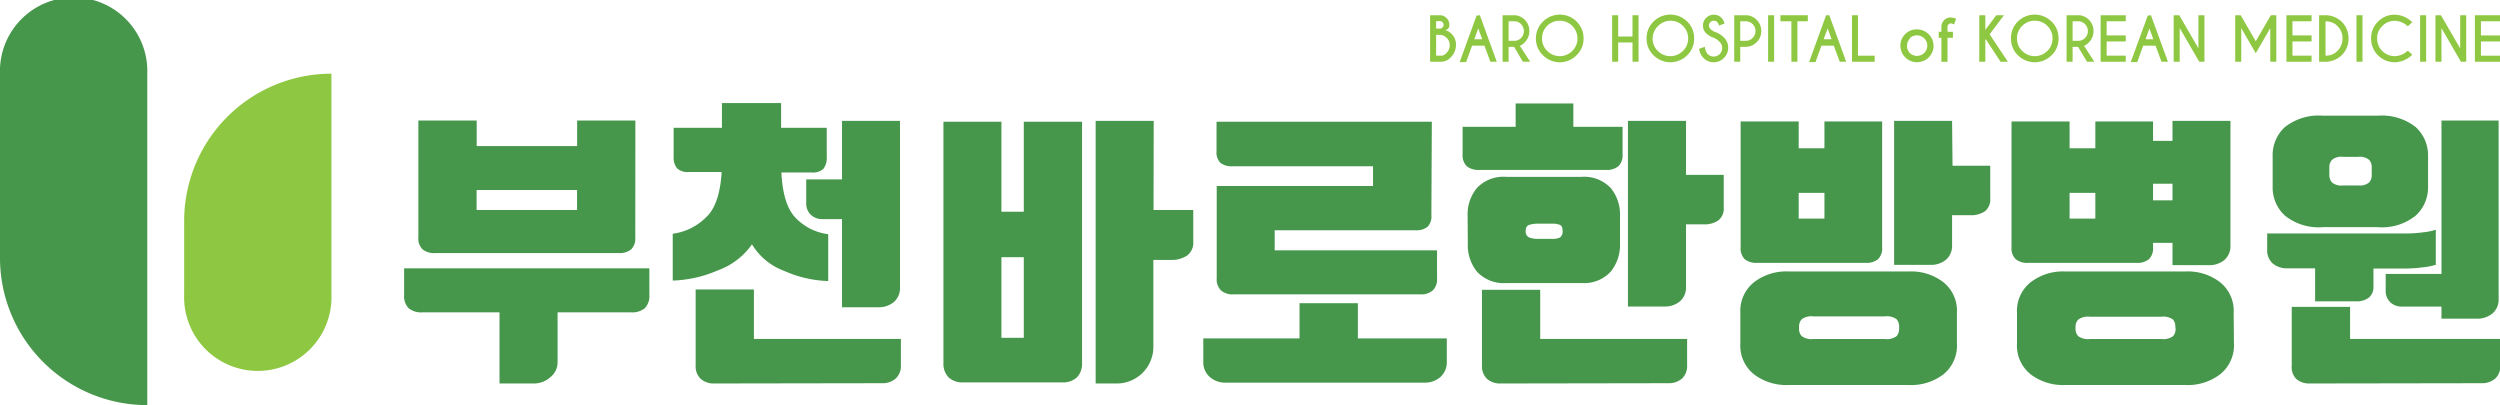 <svg xmlns="http://www.w3.org/2000/svg" viewBox="0 0 273.81 44.37"><defs><style>.cls-1{fill:#8ec741;}.cls-2{fill:#46974b;}</style></defs><g id="Layer_2" data-name="Layer 2"><g id="레이어_1" data-name="레이어 1"><path class="cls-1" d="M36.3,8.07A16.13,16.13,0,0,0,20.17,24.2v8.07a8.07,8.07,0,1,0,16.13,0Z"/><path class="cls-2" d="M0,28.24A16.13,16.13,0,0,0,16.13,44.37V8.07A8.07,8.07,0,1,0,0,8.07Z"/><path class="cls-1" d="M157.67,1.67a1,1,0,0,1,.76.31,1,1,0,0,1,.31.76.53.53,0,0,1-.46.56,1.45,1.45,0,0,1,.75.47,1.56,1.56,0,0,1,.43,1.17,1.83,1.83,0,0,1-.53,1.3,1.47,1.47,0,0,1-1,.52h-1.3V1.67Zm-.38.66v.8h.43A.41.41,0,0,0,158,3a.38.38,0,0,0,.11-.28.41.41,0,0,0-.12-.3.44.44,0,0,0-.3-.11Zm0,1.48V6.1h.65a.9.9,0,0,0,.51-.33,1.14,1.14,0,0,0,.33-.82,1.11,1.11,0,0,0-.33-.8,1.09,1.09,0,0,0-.8-.33Z"/><path class="cls-1" d="M162.08,1.67l1.85,5.09h-.7L162.58,5h-1.35l-.66,1.8h-.7l1.85-5.09Zm.26,2.63-.44-1.19-.43,1.19Z"/><path class="cls-1" d="M165.83,5.13h-.6V6.76h-.66V1.67H166a1.76,1.76,0,0,1,1,.5,1.71,1.71,0,0,1,.5,1.23,1.71,1.71,0,0,1-.5,1.23,1.54,1.54,0,0,1-.54.39l1.13,1.74h-.8Zm-.6-2.8V4.47h.6a1,1,0,0,0,.76-.31,1.08,1.08,0,0,0,.31-.76,1.07,1.07,0,0,0-.31-.76,1,1,0,0,0-.76-.31Z"/><path class="cls-1" d="M172.67,2.36a2.53,2.53,0,0,1,.77,1.85,2.51,2.51,0,0,1-.77,1.84,2.58,2.58,0,0,1-3.68,0,2.51,2.51,0,0,1-.77-1.84A2.53,2.53,0,0,1,169,2.36a2.61,2.61,0,0,1,3.68,0Zm-1.84-.09a1.91,1.91,0,0,0-1.94,1.94,1.86,1.86,0,0,0,.57,1.37,1.93,1.93,0,0,0,2.74,0,1.86,1.86,0,0,0,.57-1.37,1.93,1.93,0,0,0-1.94-1.94Z"/><path class="cls-1" d="M177.23,4.65V6.76h-.66V1.67h.66V4h1.57V1.67h.66V6.76h-.66V4.65Z"/><path class="cls-1" d="M184.79,2.36a2.52,2.52,0,0,1,.76,1.85,2.5,2.5,0,0,1-.76,1.84,2.6,2.6,0,0,1-3.69,0,2.5,2.5,0,0,1-.76-1.84,2.52,2.52,0,0,1,.76-1.85,2.62,2.62,0,0,1,3.69,0ZM183,2.27a1.91,1.91,0,0,0-1.38.56A1.88,1.88,0,0,0,181,4.21a1.86,1.86,0,0,0,.57,1.37,1.94,1.94,0,0,0,2.75,0,1.86,1.86,0,0,0,.57-1.37,1.88,1.88,0,0,0-.57-1.38A1.9,1.9,0,0,0,183,2.27Z"/><path class="cls-1" d="M187.73,4.15a2.24,2.24,0,0,1-.88-.52,1.13,1.13,0,0,1-.33-.83,1.14,1.14,0,0,1,.34-.84,1.19,1.19,0,0,1,.85-.35,1.15,1.15,0,0,1,.84.35,1.44,1.44,0,0,1,.33.61l-.6.23a1.43,1.43,0,0,0-.19-.38.54.54,0,0,0-.38-.15.52.52,0,0,0-.38.15.53.53,0,0,0-.16.38.55.55,0,0,0,.16.38,1.81,1.81,0,0,0,.48.31,2.62,2.62,0,0,1,1,.61,1.58,1.58,0,0,1,0,2.25,1.57,1.57,0,0,1-2.24,0,1.81,1.81,0,0,1-.48-1l.64-.23a1.32,1.32,0,0,0,.3.8.94.94,0,0,0,1.32,0,.94.94,0,0,0,.27-.67.89.89,0,0,0-.27-.65A1.87,1.87,0,0,0,187.73,4.15Z"/><path class="cls-1" d="M190.6,5.13V6.76h-.66V1.67h1.45a1.73,1.73,0,0,1,1,.5,1.68,1.68,0,0,1,.51,1.23,1.64,1.64,0,0,1-.51,1.22,1.64,1.64,0,0,1-1.22.51Zm0-2.8V4.47h.6a1,1,0,0,0,.75-.31,1.05,1.05,0,0,0,.32-.76,1,1,0,0,0-.32-.76,1,1,0,0,0-.75-.31Z"/><path class="cls-1" d="M194.31,1.67V6.76h-.66V1.67Z"/><path class="cls-1" d="M196.86,2.33V6.76h-.66V2.33H195V1.67h3v.66Z"/><path class="cls-1" d="M200.35,1.67l1.85,5.09h-.7L200.84,5h-1.35l-.65,1.8h-.7L200,1.67Zm.25,2.63-.43-1.19-.44,1.19Z"/><path class="cls-1" d="M202.84,6.76V1.67h.65V6.1h1.83v.66Z"/><path class="cls-1" d="M210,3.22A1.81,1.81,0,0,1,211.77,5a1.79,1.79,0,0,1-.53,1.29A1.82,1.82,0,0,1,208.14,5a1.72,1.72,0,0,1,.54-1.28A1.75,1.75,0,0,1,210,3.22Zm-.81,1a1.15,1.15,0,0,0,0,1.61A1.14,1.14,0,0,0,211.09,5a1.14,1.14,0,0,0-1.94-.8Z"/><path class="cls-1" d="M213.3,4.14V6.77h-.67V4.14h-.29V3.48h.29V2.89a1.06,1.06,0,0,1,.32-.7,1,1,0,0,1,.69-.28,2.19,2.19,0,0,1,.6.14l-.22.62a1.63,1.63,0,0,0-.35-.11.36.36,0,0,0-.26.11.34.34,0,0,0-.11.25v.56h.59v.66Z"/><path class="cls-1" d="M217.44,4.36v2.4h-.66V1.67h.66v1.6l1.2-1.6h.84l-1.57,2.09,2,3h-.8L217.49,4.3Z"/><path class="cls-1" d="M224.7,2.36a2.52,2.52,0,0,1,.76,1.85,2.5,2.5,0,0,1-.76,1.84,2.6,2.6,0,0,1-3.69,0,2.5,2.5,0,0,1-.76-1.84A2.52,2.52,0,0,1,221,2.36a2.62,2.62,0,0,1,3.69,0Zm-1.84-.09a1.91,1.91,0,0,0-1.38.56,1.88,1.88,0,0,0-.57,1.38,1.86,1.86,0,0,0,.57,1.37,1.94,1.94,0,0,0,2.75,0,1.86,1.86,0,0,0,.57-1.37,1.88,1.88,0,0,0-.57-1.38A1.9,1.9,0,0,0,222.86,2.27Z"/><path class="cls-1" d="M227.6,5.13H227V6.76h-.66V1.67h1.45a1.76,1.76,0,0,1,1,.5,1.71,1.71,0,0,1,.5,1.23,1.71,1.71,0,0,1-.5,1.23,1.45,1.45,0,0,1-.54.39l1.13,1.74h-.8Zm-.6-2.8V4.47h.6a1,1,0,0,0,.76-.31,1,1,0,0,0,.31-.76,1.06,1.06,0,0,0-1.07-1.07Z"/><path class="cls-1" d="M232.82,1.67v.66h-2.09V3.88h2.09v.66h-2.09V6.1h2.09v.66h-2.75V1.67Z"/><path class="cls-1" d="M235.58,1.67l1.86,5.09h-.7L236.08,5h-1.35l-.65,1.8h-.71l1.86-5.09Zm.26,2.63-.43-1.19L235,4.3Z"/><path class="cls-1" d="M238.07,1.67h.61l2.1,3.63V1.67h.66V6.76h-.57l-2.14-3.68V6.76h-.66Z"/><path class="cls-1" d="M245.41,1.67l1.65,2.85,1.65-2.85h.6V6.76h-.66V3.08l-1.59,2.75-1.59-2.75V6.76h-.66V1.67Z"/><path class="cls-1" d="M253.17,1.67v.66h-2.09V3.88h2.09v.66h-2.09V6.1h2.09v.66h-2.75V1.67Z"/><path class="cls-1" d="M254.53,1.67a2.61,2.61,0,0,1,1.93.7,2.52,2.52,0,0,1,.76,1.85,2.51,2.51,0,0,1-.76,1.84,2.61,2.61,0,0,1-1.93.7H254V1.67Zm.17.67V6.09a1.71,1.71,0,0,0,1.29-.5,1.87,1.87,0,0,0,.57-1.37A1.88,1.88,0,0,0,256,2.84,1.75,1.75,0,0,0,254.7,2.34Z"/><path class="cls-1" d="M258.75,1.67V6.76h-.66V1.67Z"/><path class="cls-1" d="M263.71,5.55l.49.44a2.81,2.81,0,0,1-1.91.83,2.59,2.59,0,0,1-2.6-2.6,2.52,2.52,0,0,1,.76-1.85,2.5,2.5,0,0,1,1.84-.76,2.84,2.84,0,0,1,1.91.82l-.49.45a2.13,2.13,0,0,0-1.42-.6,1.87,1.87,0,0,0-1.37.57,1.84,1.84,0,0,0-.57,1.37,1.93,1.93,0,0,0,1.94,1.93A2.13,2.13,0,0,0,263.71,5.55Z"/><path class="cls-1" d="M265.72,1.67V6.76h-.66V1.67Z"/><path class="cls-1" d="M266.74,1.67h.6l2.11,3.63V1.67h.66V6.76h-.58L267.4,3.08V6.76h-.66Z"/><path class="cls-1" d="M273.81,1.67v.66h-2.09V3.88h2.09v.66h-2.09V6.1h2.09v.66h-2.75V1.67Z"/><path class="cls-2" d="M61.07,34.21v5.48a2.07,2.07,0,0,1-.78,1.61A2.68,2.68,0,0,1,58.5,42H54.71V34.21H46.26a2.17,2.17,0,0,1-1.5-.45,1.87,1.87,0,0,1-.5-1.46V29.39H71.12V32.3a1.91,1.91,0,0,1-.5,1.46,2.21,2.21,0,0,1-1.51.45ZM69.58,26a1.69,1.69,0,0,1-.45,1.31,2,2,0,0,1-1.36.41H47.64a2,2,0,0,1-1.36-.41A1.66,1.66,0,0,1,45.82,26V13.2h6.39V16h11V13.2h6.38ZM63.2,23V20.81h-11V23Z"/><path class="cls-2" d="M82.36,26.76a7.78,7.78,0,0,1-3.76,2.86,13.45,13.45,0,0,1-4.92,1.11V25.6a6.32,6.32,0,0,0,3.67-1.82q1.47-1.37,1.69-4.94h-3.6a1.7,1.7,0,0,1-1.29-.41,1.9,1.9,0,0,1-.37-1.31V14h5.29V11.29h6.48V14h5v3.17a2,2,0,0,1-.36,1.31,1.65,1.65,0,0,1-1.27.41H85.58c.12,2.38.64,4,1.53,4.94a6,6,0,0,0,3.6,1.82v5.13a12.75,12.75,0,0,1-4.82-1.11A6.93,6.93,0,0,1,82.36,26.76ZM78.25,42a2.12,2.12,0,0,1-1.51-.51A1.9,1.9,0,0,1,76.19,40V31.7h6.38v5.42h16.1V40a1.88,1.88,0,0,1-.57,1.46,2.19,2.19,0,0,1-1.53.51ZM98.57,31.52a2,2,0,0,1-.66,1.55,2.56,2.56,0,0,1-1.75.58H92.22V24H90.09a1.81,1.81,0,0,1-1.29-.48,1.7,1.7,0,0,1-.5-1.27v-2.6h3.92V13.24h6.35Z"/><path class="cls-2" d="M109.68,13.33v9.86h2.45V13.33h6.38V39.72a2.16,2.16,0,0,1-.56,1.61,2.23,2.23,0,0,1-1.63.55h-10.8a2.23,2.23,0,0,1-1.63-.55,2.16,2.16,0,0,1-.56-1.61V13.33ZM112.13,37V28.17h-2.45V37Zm14.21-14h4.35v3.44A1.74,1.74,0,0,1,130,28a3.12,3.12,0,0,1-1.8.47h-1.88v9.51A4,4,0,0,1,122.27,42H120V13.24h6.36Z"/><path class="cls-2" d="M142.33,37.06V33.21h6.39v3.85h9.74v2.53a2.16,2.16,0,0,1-.69,1.69,2.56,2.56,0,0,1-1.79.63H134.26a2.56,2.56,0,0,1-1.77-.63,2.13,2.13,0,0,1-.7-1.69V37.06Zm14.44-13.49a1.62,1.62,0,0,1-.43,1.28,2,2,0,0,1-1.33.37h-15.4v2.2h17.78v3.06a1.67,1.67,0,0,1-.47,1.33,1.94,1.94,0,0,1-1.37.43H135.1a1.94,1.94,0,0,1-1.37-.43,1.67,1.67,0,0,1-.47-1.33V20.37h17.12V18.21H135a2,2,0,0,1-1.33-.37,1.63,1.63,0,0,1-.43-1.29V13.33h23.58Z"/><path class="cls-2" d="M166,13.89V11.33h6.32v2.56h5.39v3a1.69,1.69,0,0,1-.45,1.31,2,2,0,0,1-1.37.41H162a2,2,0,0,1-1.36-.41,1.69,1.69,0,0,1-.45-1.31v-3Zm-5.26,9.77a4.54,4.54,0,0,1,1-3.05A4,4,0,0,1,165,19.37h8.2a4,4,0,0,1,3.23,1.24,4.58,4.58,0,0,1,1,3.05v3a4.65,4.65,0,0,1-1,3.07A3.94,3.94,0,0,1,173.23,31H165a4,4,0,0,1-3.24-1.25,4.61,4.61,0,0,1-1-3.07ZM164.37,42a2.12,2.12,0,0,1-1.51-.51,1.9,1.9,0,0,1-.55-1.46V31.74h6.38v5.38h16.09V40a1.87,1.87,0,0,1-.56,1.46,2.19,2.19,0,0,1-1.53.51Zm6.77-16.71c0-.36-.1-.58-.29-.66a2,2,0,0,0-.78-.13h-1.69a3,3,0,0,0-.89.13q-.39.12-.39.66a.7.7,0,0,0,.39.72,2.48,2.48,0,0,0,.89.15h1.69a1.66,1.66,0,0,0,.78-.15A.77.77,0,0,0,171.14,25.29Zm13.52-6.14h4.13v3.57a1.64,1.64,0,0,1-.58,1.41,2.61,2.61,0,0,1-1.61.44h-1.94v6.92A2,2,0,0,1,184,33a2.58,2.58,0,0,1-1.75.57H178.3V13.24h6.36Z"/><path class="cls-2" d="M214.33,37.59A4.05,4.05,0,0,1,212.85,41a5.82,5.82,0,0,1-3.71,1.17H195.8A5.82,5.82,0,0,1,192.11,41a4,4,0,0,1-1.5-3.37V34.27a4,4,0,0,1,1.5-3.36,5.76,5.76,0,0,1,3.69-1.18h13.34a5.76,5.76,0,0,1,3.71,1.18,4,4,0,0,1,1.48,3.36ZM197,13.3v2.94h2.82V13.3h6.32V27.07a1.7,1.7,0,0,1-.45,1.32,2,2,0,0,1-1.36.4H192.45a2,2,0,0,1-1.36-.4,1.7,1.7,0,0,1-.45-1.32V13.3Zm0,10.64h2.82V21.12H197Zm11,11.83a1.21,1.21,0,0,0-.28-.81,1.82,1.82,0,0,0-1.29-.31h-7.82a1.81,1.81,0,0,0-1.27.31,1.13,1.13,0,0,0-.3.81V36a1.13,1.13,0,0,0,.3.82,1.81,1.81,0,0,0,1.27.31h7.82a1.82,1.82,0,0,0,1.29-.31A1.21,1.21,0,0,0,208,36Zm5.85-17.62h4.13v3.57a1.66,1.66,0,0,1-.57,1.41,2.66,2.66,0,0,1-1.62.44H213.8v3.31a2,2,0,0,1-.65,1.55,2.56,2.56,0,0,1-1.76.58h-3.94V13.24h6.35Z"/><path class="cls-2" d="M226.67,13.3v2.94h2.82V13.3h6.32v2.13h2.13V13.24h6.35V26.92a2,2,0,0,1-.65,1.54,2.56,2.56,0,0,1-1.76.58h-3.94V26.6h-2.13v.47a1.7,1.7,0,0,1-.45,1.32,2,2,0,0,1-1.37.4H222.13a2,2,0,0,1-1.36-.4,1.67,1.67,0,0,1-.46-1.32V13.3Zm18,24.29A4.06,4.06,0,0,1,243.15,41a5.82,5.82,0,0,1-3.71,1.17H226.11a5.83,5.83,0,0,1-3.7-1.17,4,4,0,0,1-1.5-3.37V34.27a4,4,0,0,1,1.5-3.36,5.77,5.77,0,0,1,3.7-1.18h13.33a5.76,5.76,0,0,1,3.71,1.18,4,4,0,0,1,1.49,3.36Zm-18-13.65h2.82V21.12h-2.82Zm11.58,11.83A1.16,1.16,0,0,0,238,35a1.8,1.8,0,0,0-1.28-.31h-7.83a1.81,1.81,0,0,0-1.27.31,1.13,1.13,0,0,0-.3.81V36a1.13,1.13,0,0,0,.3.82,1.81,1.81,0,0,0,1.27.31h7.83a1.8,1.8,0,0,0,1.28-.31,1.17,1.17,0,0,0,.28-.82Zm-2.44-15.65v1.82h2.13V20.12Z"/><path class="cls-2" d="M263.42,25.57a14,14,0,0,0,2-.13,6.1,6.1,0,0,0,1.36-.28V29a7.41,7.41,0,0,1-1.44.28,15.13,15.13,0,0,1-2.07.13h-3.32v1.94a1.51,1.51,0,0,1-.47,1.22A2.15,2.15,0,0,1,258,33h-4.44V29.39h-3a2.45,2.45,0,0,1-1.64-.53,1.93,1.93,0,0,1-.61-1.54V25.57Zm-9-.69a5.9,5.9,0,0,1-4.17-1.27,4.16,4.16,0,0,1-1.34-3.18V17.12a4.17,4.17,0,0,1,1.34-3.2,6,6,0,0,1,4.17-1.25h6a6,6,0,0,1,4.16,1.25,4.18,4.18,0,0,1,1.35,3.2v3.31a4.16,4.16,0,0,1-1.35,3.18,5.87,5.87,0,0,1-4.16,1.27ZM253,42a2.13,2.13,0,0,1-1.52-.51A1.9,1.9,0,0,1,251,40V33.61h6.39v3.51h16.46V40a1.87,1.87,0,0,1-.56,1.46,2.21,2.21,0,0,1-1.53.51Zm5.29-21.69a1.58,1.58,0,0,0,1.19-.33,1.17,1.17,0,0,0,.28-.8v-.87a1.17,1.17,0,0,0-.28-.8,1.58,1.58,0,0,0-1.19-.33H256.6a1.55,1.55,0,0,0-1.19.33,1.17,1.17,0,0,0-.29.8v.87a1.17,1.17,0,0,0,.29.8,1.55,1.55,0,0,0,1.19.33Zm15.37,12.46a2,2,0,0,1-.66,1.55,2.58,2.58,0,0,1-1.75.58h-3.85V33.58h-4.32a1.79,1.79,0,0,1-1.29-.48,1.72,1.72,0,0,1-.5-1.27V30h6.11V13.2h6.26Z"/></g></g></svg>